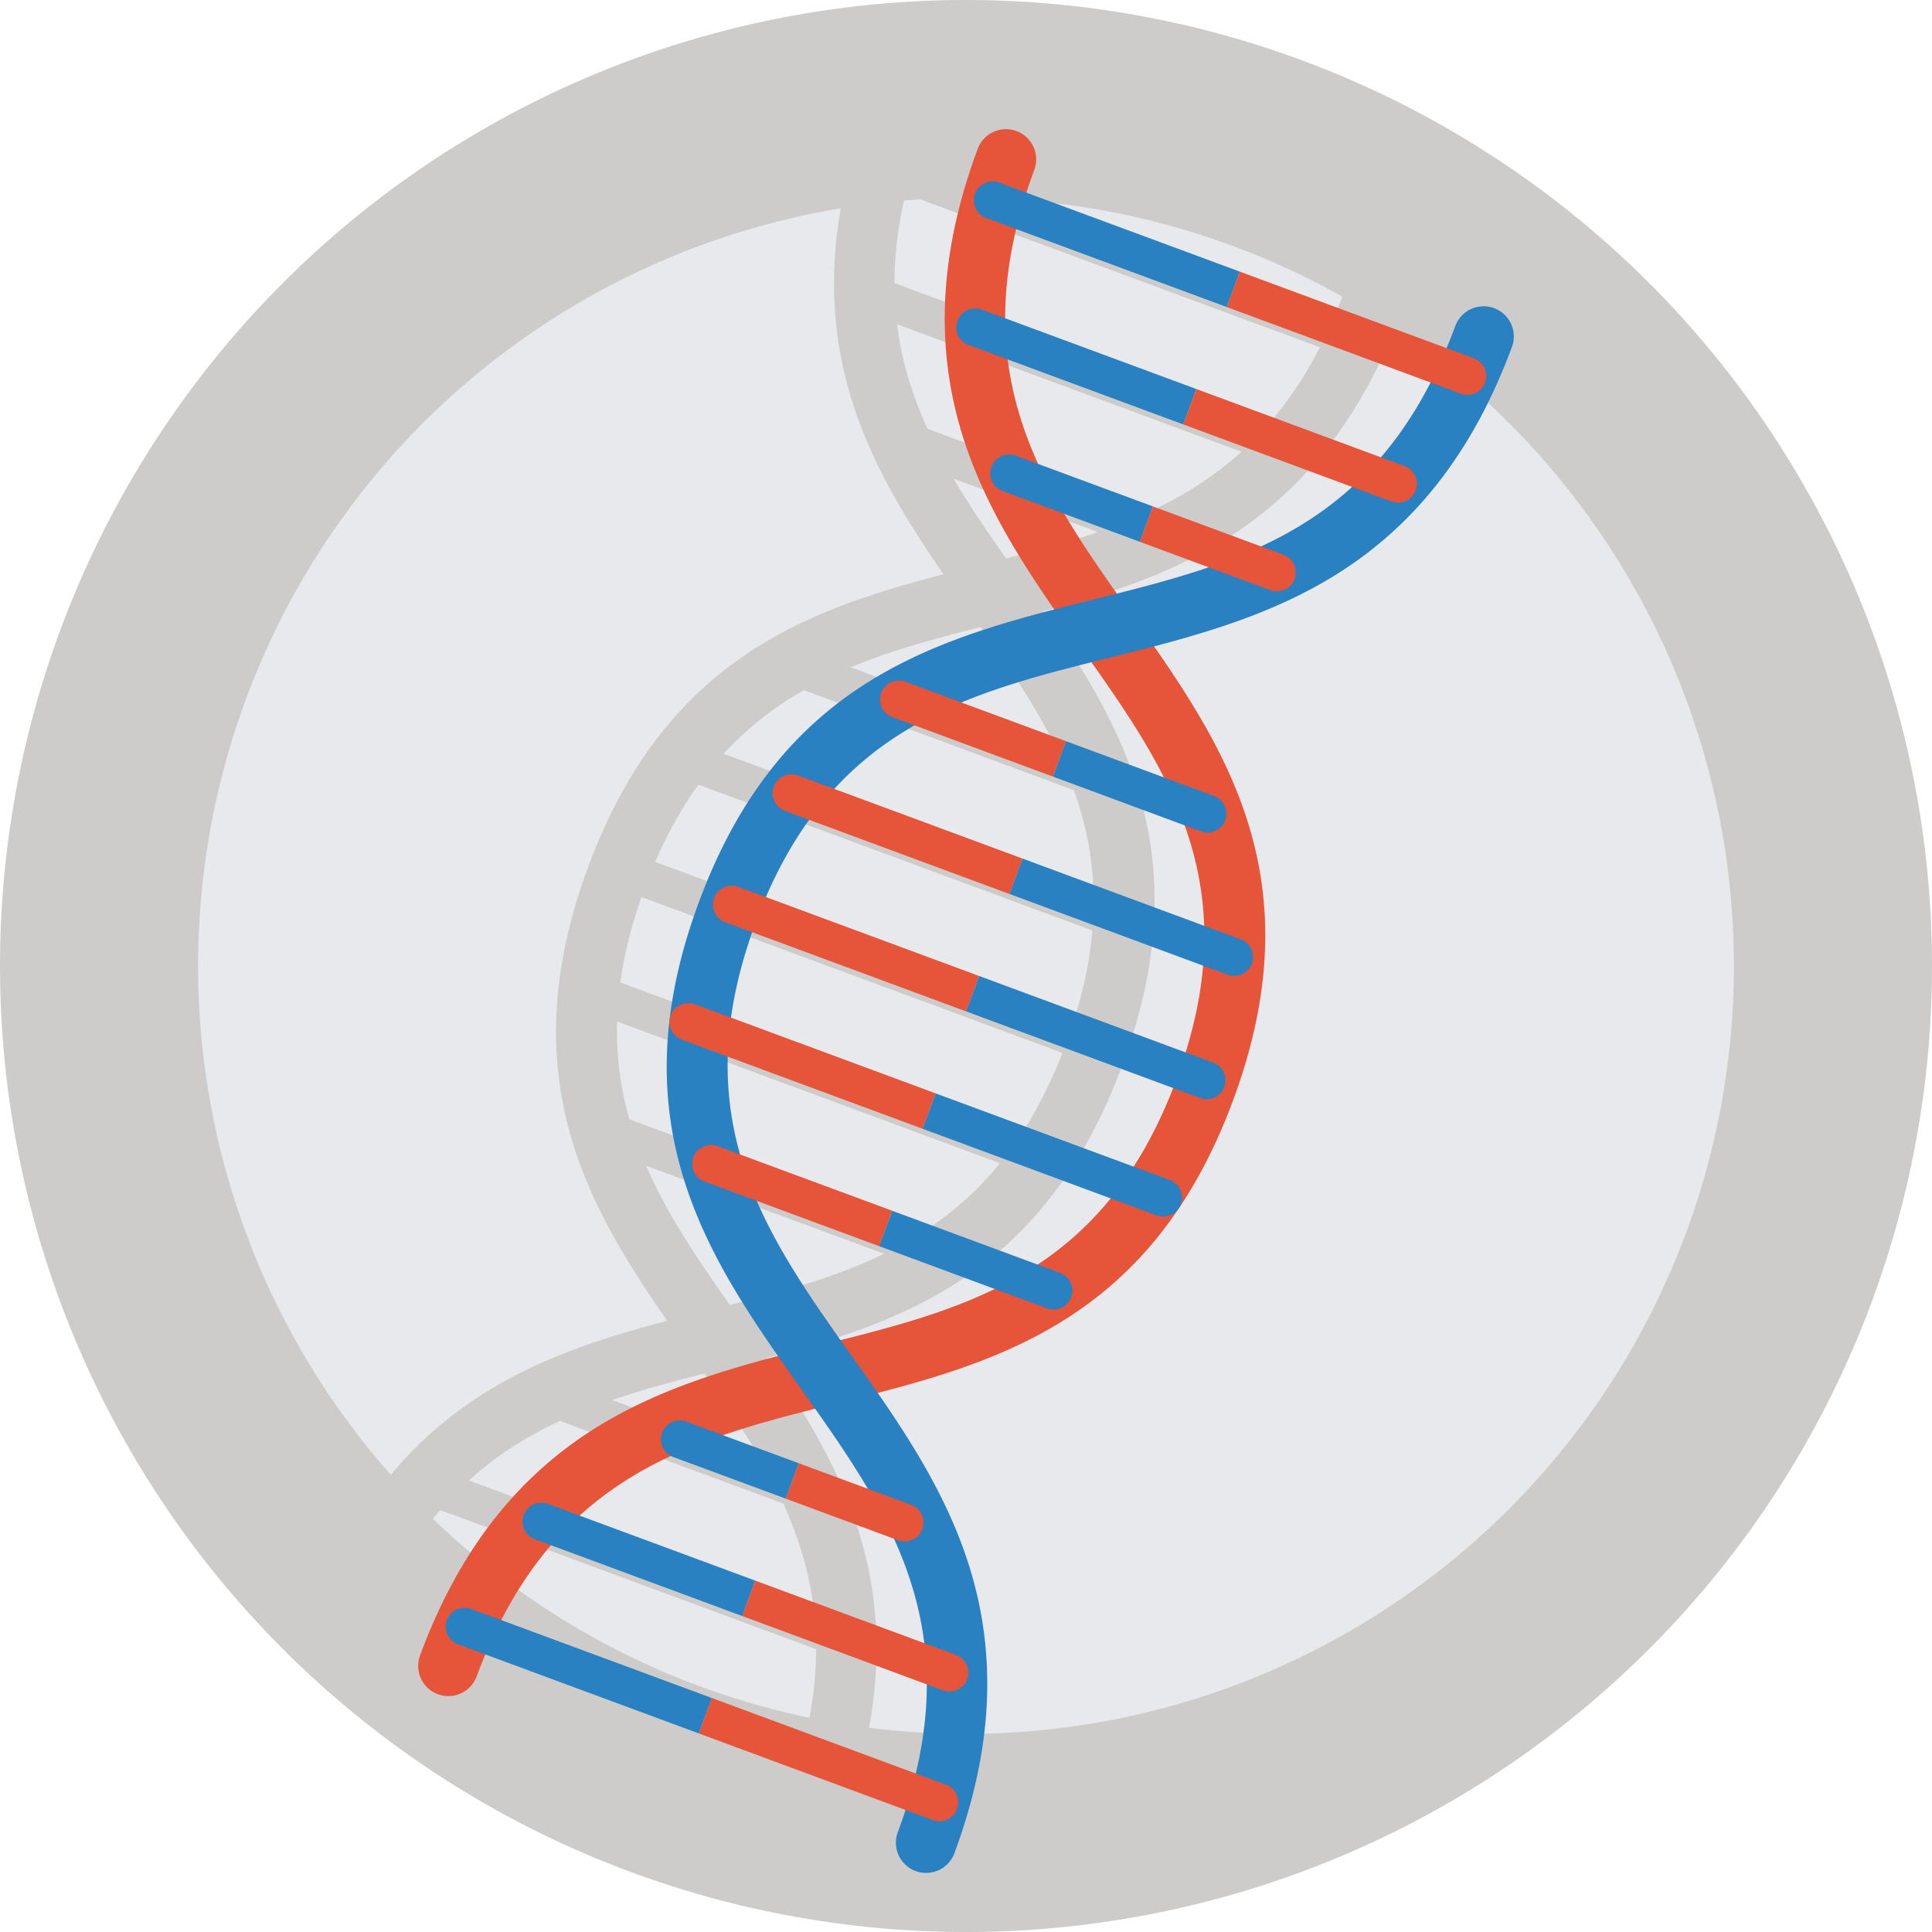 <?xml version="1.0" standalone="no"?><!DOCTYPE svg PUBLIC "-//W3C//DTD SVG 1.1//EN" "http://www.w3.org/Graphics/SVG/1.1/DTD/svg11.dtd"><svg t="1537343726485" class="icon" style="" viewBox="0 0 1024 1024" version="1.1" xmlns="http://www.w3.org/2000/svg" p-id="6534" xmlns:xlink="http://www.w3.org/1999/xlink" width="200" height="200"><defs><style type="text/css"></style></defs><path d="M512 512.002m-511.998 0a511.998 511.998 0 1 0 1023.996 0 511.998 511.998 0 1 0-1023.996 0Z" fill="#CDCCCA" p-id="6535"></path><path d="M512 512.002m-407.004 0a407.004 407.004 0 1 0 814.009 0 407.004 407.004 0 1 0-814.009 0Z" fill="#E8E9EC" p-id="6536"></path><path d="M733.235 144.675a15.996 15.996 0 0 0-20.558 9.45 291.099 291.099 0 0 1-4.648 11.758l-109.554-40.55-113.126-41.874a289.853 289.853 0 0 1 4.128-11.95 16 16 0 0 0-9.454-20.558 15.996 15.996 0 0 0-20.558 9.448c-20.348 54.976-22.836 105.012-7.604 152.957 10.724 33.756 28.964 63.108 48.24 91.004-74.45 19.358-148.101 46.378-188.389 155.225-40.286 108.842-1.978 177.303 41.93 240.471-32.792 8.622-65.746 19.024-95.866 37.664-42.78 26.472-73.466 66.07-93.814 121.046a15.996 15.996 0 0 0 9.45 20.558 16 16 0 0 0 20.558-9.45 293.819 293.819 0 0 1 4.602-11.644l113.13 41.876 109.558 40.55a298.587 298.587 0 0 1-4.088 11.832 16 16 0 0 0 30.008 11.11c20.352-54.98 22.838-105.012 7.606-152.957-10.726-33.76-28.964-63.114-48.242-91.004 74.454-19.36 148.103-46.378 188.389-155.225 40.29-108.848 1.976-177.307-41.93-240.471 32.792-8.62 65.748-19.024 95.868-37.664 42.778-26.478 73.466-66.07 93.816-121.046a15.994 15.994 0 0 0-9.452-20.556z m-141.701-0.586l108.04 39.988c-7.92 15.402-16.754 28.476-26.352 39.664l-97.774-36.188-101.348-37.512c0-14.742 1.806-30.414 5.824-47.266l111.61 41.314z m-86.104 109.62l40.044 14.82 36.47 13.5c-15.76 5.394-32.078 9.754-48.664 13.954-9.854-13.988-19.404-27.918-27.85-42.274z m64.31 285.455l-109.446-40.508-113.016-41.832c6.798-15.714 14.488-29.222 22.924-40.934l106.182 39.302 102.61 37.98c-1.222 14.376-4.184 29.638-9.254 45.992z m-27.558 60.542l-104.914-38.832-108.488-40.156c1.962-14.172 5.602-29.198 11.23-45.26l113.344 41.956 109.774 40.628c-6.188 15.854-13.208 29.628-20.946 41.664zM519.82 332.351c14.162 20.054 27.762 39.946 38.408 61.062l-51.872-19.2-55.446-20.524c21.834-9.096 45.104-15.338 68.91-21.338z m-93.772 33.464l73.366 27.156 69.792 25.832c5.93 16.576 9.708 34.134 10.35 53.248l-96.228-35.618-99.8-36.938c12.93-14.09 27.23-24.96 42.52-33.68z m-83.6 252.035l64.848 24 61.272 22.68c-25.436 12.39-53.202 19.93-81.738 27.122-16.976-24.036-33.14-47.838-44.382-73.802z m30.922 110.172c9.894 14.038 19.48 28.026 27.954 42.444l-36.618-13.554-40.192-14.876c15.82-5.424 32.202-9.8 48.856-14.014z m-76.406 25c0.4 0.21 0.792 0.436 1.226 0.596l59.572 22.05 57.398 21.246c7.84 17.274 13.598 35.488 16.066 55.364l-89.554-33.144-93.126-34.472c14.868-13.524 31.156-23.622 48.418-31.64z m21.682 128.331L207.021 840.037c7.91-15.406 16.734-28.484 26.32-39.676l101.39 37.528 97.818 36.208c-0.008 14.738-1.824 30.406-5.852 47.254l-108.05-39.998z m172.651-229.733l-77.064-28.524-80.634-29.848c-4.584-16.12-7.042-33.242-6.544-51.84l103.268 38.222 99.694 36.898c-11.734 14.442-24.742 25.838-38.72 35.092z m118.404-380.645l-57.286-21.204-60.856-22.524c-7.86-17.286-13.634-35.504-16.122-55.386l93.064 34.444 89.49 33.126c-14.828 13.474-31.076 23.544-48.29 31.544z" fill="#CDCCCA" p-id="6537"></path><path d="M232.089 897.976a16 16 0 0 1-9.452-20.562c20.348-54.976 51.038-94.57 93.814-121.046 37.434-23.164 79.246-33.612 119.68-43.722 76.726-19.176 149.197-37.288 187.467-140.691 38.274-103.404-4.938-164.335-50.69-228.843-24.112-33.996-49.042-69.15-62.374-111.106-15.23-47.95-12.744-97.98 7.606-152.959a16 16 0 1 1 30.008 11.11c-39.576 106.924 4.352 168.867 50.858 234.443 48.542 68.446 98.738 139.219 54.602 258.463-44.136 119.242-128.313 140.281-209.719 160.629-77.996 19.492-151.665 37.906-191.243 144.833a16 16 0 0 1-20.556 9.45z" fill="#E65439" p-id="6538"></path><path d="M485.298 991.7a16.004 16.004 0 0 1-9.452-20.564c39.576-106.922-4.352-168.863-50.86-234.443-48.542-68.442-98.736-139.215-54.6-258.461 44.136-119.246 128.315-140.285 209.717-160.627 77.998-19.496 151.669-37.91 191.245-144.835a16 16 0 0 1 20.558-9.448 15.996 15.996 0 0 1 9.452 20.558c-20.35 54.978-51.038 94.576-93.814 121.048-37.434 23.168-79.246 33.616-119.68 43.722-76.726 19.176-149.197 37.292-187.469 140.695s4.938 164.331 50.69 228.843c24.112 33.996 49.042 69.152 62.374 111.106 15.23 47.946 12.746 97.98-7.606 152.957a16 16 0 0 1-20.556 9.45zM529.536 96.746a10 10 0 0 0-6.944 18.754l127.618 47.234 6.94-18.754-127.614-47.234zM520.21 164.039a10 10 0 0 0-6.944 18.754l113.91 42.164 6.944-18.758-113.91-42.16z" fill="#2A81C2" p-id="6539"></path><path d="M538.354 241.495a10 10 0 0 0-6.946 18.758l72.742 26.92 6.942-18.752-72.738-26.926z" fill="#2A81C2" p-id="6540"></path><path d="M479.804 361.315a10 10 0 0 0-6.944 18.754l85.226 31.546 6.944-18.758-85.226-31.542zM422.826 410.966a10.002 10.002 0 0 0-6.942 18.758l119.174 44.11 6.944-18.754-119.176-44.114zM391.356 470.064a10 10 0 0 0-6.944 18.758l127.618 47.234 6.942-18.758-127.616-47.234zM368.327 532.284a10 10 0 1 0-6.946 18.758l127.618 47.234 6.942-18.754-127.614-47.238zM380.391 607.494c-5.178-1.914-10.932 0.73-12.85 5.91a10 10 0 0 0 5.906 12.848l92.522 34.246 6.944-18.758-92.522-34.246z" fill="#E65439" p-id="6541"></path><path d="M363.809 753.509a10 10 0 0 0-6.944 18.758l59.572 22.046 6.944-18.754-59.572-22.05zM290.417 797.087a10 10 0 0 0-6.94 18.758l109.934 40.692 6.942-18.758-109.936-40.692zM249.707 852.763a10 10 0 0 0-6.944 18.758l127.616 47.236 6.944-18.754-127.616-47.24z" fill="#2A81C2" p-id="6542"></path><path d="M787.099 202.741a10.002 10.002 0 0 0-5.906-12.852L657.149 143.979l-6.94 18.754 124.04 45.914a10 10 0 0 0 12.85-5.906zM750.363 259.887a10 10 0 0 0-5.908-12.848l-110.334-40.84-6.944 18.758 110.336 40.84a10.008 10.008 0 0 0 12.85-5.91zM686.163 306.871a10 10 0 0 0-5.908-12.85l-69.164-25.598-6.942 18.752 69.164 25.602a10 10 0 0 0 12.85-5.906z" fill="#E65439" p-id="6543"></path><path d="M649.391 434.748a10.004 10.004 0 0 0-5.91-12.852l-78.452-29.04-6.944 18.758 78.454 29.04a10 10 0 0 0 12.852-5.906zM663.509 510.716a9.996 9.996 0 0 0-5.906-12.848l-115.602-42.79-6.944 18.754 115.602 42.79a10 10 0 0 0 12.85-5.906zM648.919 576.06a9.998 9.998 0 0 0-5.906-12.848l-124.042-45.914-6.942 18.758 124.042 45.91a9.996 9.996 0 0 0 12.848-5.906zM625.888 638.284a10 10 0 0 0-5.906-12.852l-124.042-45.91-6.942 18.754 124.042 45.916a10 10 0 0 0 12.848-5.908zM567.768 687.513a10.004 10.004 0 0 0-5.908-12.85l-88.948-32.922-6.944 18.758 88.948 32.922a10.004 10.004 0 0 0 12.852-5.908z" fill="#2A81C2" p-id="6544"></path><path d="M488.858 810.457a10.002 10.002 0 0 0-5.906-12.852l-59.57-22.046-6.944 18.754 59.572 22.05a9.996 9.996 0 0 0 12.848-5.906zM512.62 889.997a10.002 10.002 0 0 0-5.906-12.852l-106.364-39.368-6.942 18.758 106.362 39.368A10 10 0 0 0 512.62 889.997zM507.268 958.762a10 10 0 0 0-5.906-12.852l-124.042-45.91-6.944 18.754 124.042 45.914a10.002 10.002 0 0 0 12.85-5.906z" fill="#E65439" p-id="6545"></path></svg>